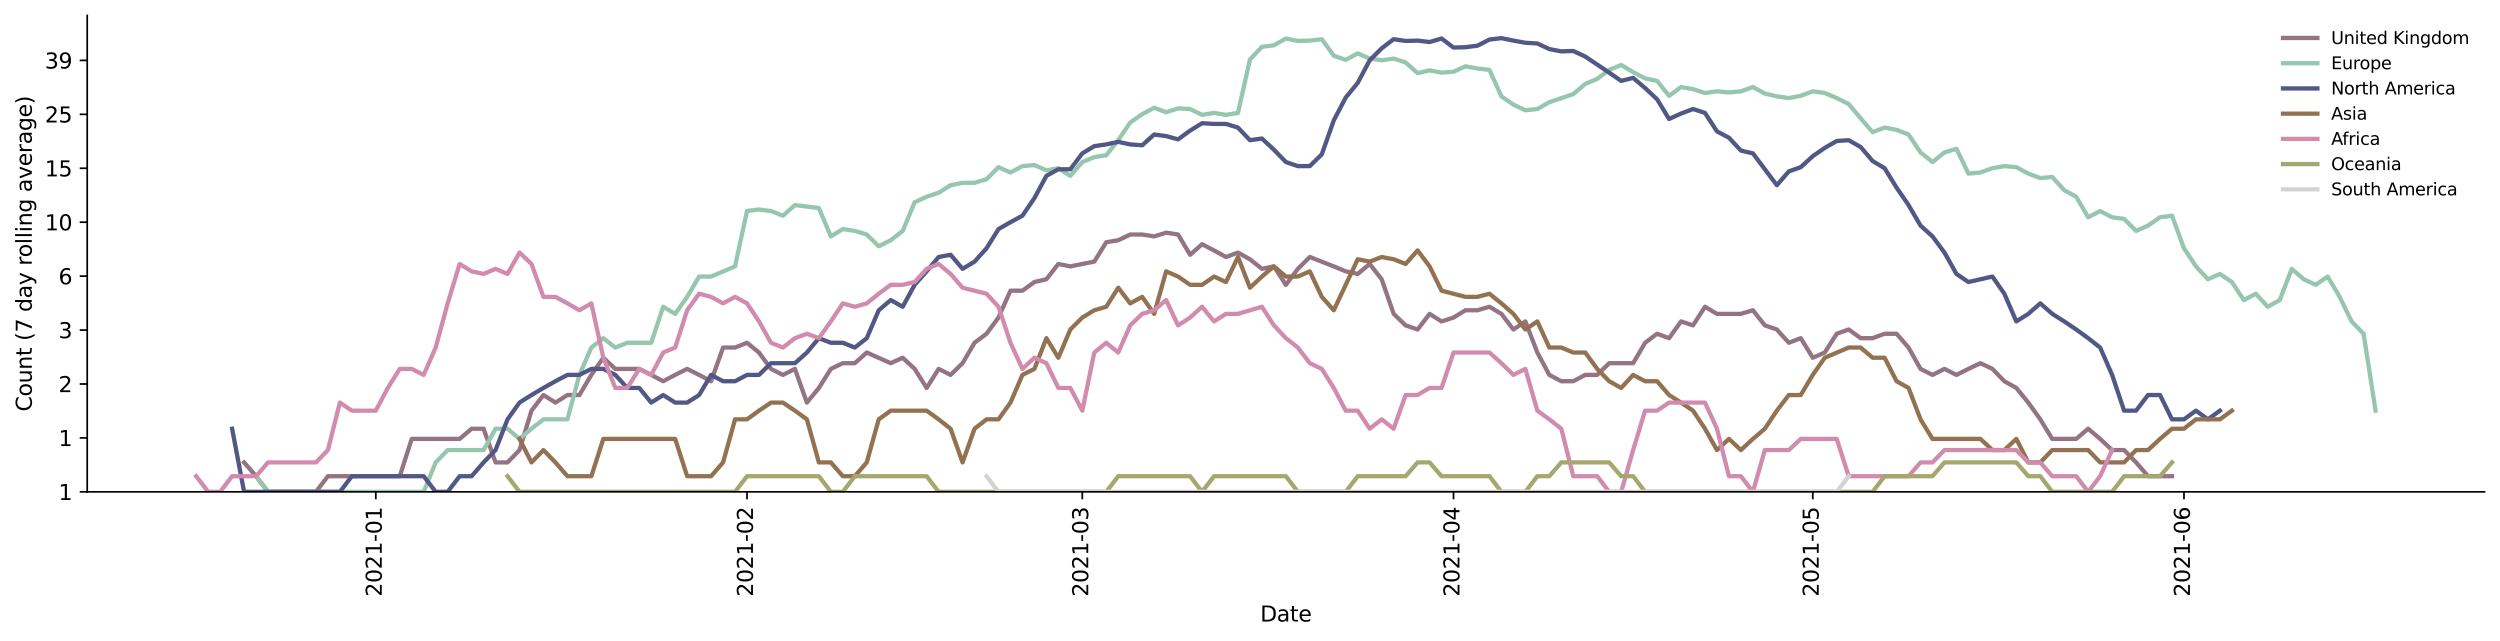 <?xml version="1.0" encoding="utf-8" standalone="no"?>
<!DOCTYPE svg PUBLIC "-//W3C//DTD SVG 1.1//EN"
  "http://www.w3.org/Graphics/SVG/1.1/DTD/svg11.dtd">
<svg height="298.621pt" version="1.1" viewBox="0 0 1163.803 298.621" width="1163.803pt" xmlns="http://www.w3.org/2000/svg" xmlns:xlink="http://www.w3.org/1999/xlink">
 <defs>
  <style type="text/css">*{stroke-linecap:butt;stroke-linejoin:round;}</style>
 </defs>
 <g id="figure_1">
  <g id="patch_1">
   <path d="M 0 298.621 
L 1163.803 298.621 
L 1163.803 0 
L 0 0 
z
" style="fill:#ffffff;"/>
  </g>
  <g id="axes_1">
   <g id="patch_2">
    <path d="M 40.603 228.96 
L 1156.603 228.96 
L 1156.603 7.2 
L 40.603 7.2 
z
" style="fill:#ffffff;"/>
   </g>
   <g id="matplotlib.axis_1">
    <g id="xtick_1">
     <g id="line2d_1">
      <defs>
       <path d="M 0 0 
L 0 3.5 
" id="m42176af429" style="stroke:#000000;stroke-width:0.8;"/>
      </defs>
      <g>
       <use style="stroke:#000000;stroke-width:0.8;" x="174.947" xlink:href="#m42176af429" y="228.96"/>
      </g>
     </g>
     <g id="text_1">
      <!-- 2021-01 -->
      <g transform="translate(177.706 277.743)rotate(-90)scale(0.1 -0.1)">
       <defs>
        <path d="M 1228 531 
L 3431 531 
L 3431 0 
L 469 0 
L 469 531 
Q 828 903 1448 1529 
Q 2069 2156 2228 2338 
Q 2531 2678 2651 2914 
Q 2772 3150 2772 3378 
Q 2772 3750 2511 3984 
Q 2250 4219 1831 4219 
Q 1534 4219 1204 4116 
Q 875 4013 500 3803 
L 500 4441 
Q 881 4594 1212 4672 
Q 1544 4750 1819 4750 
Q 2544 4750 2975 4387 
Q 3406 4025 3406 3419 
Q 3406 3131 3298 2873 
Q 3191 2616 2906 2266 
Q 2828 2175 2409 1742 
Q 1991 1309 1228 531 
z
" id="DejaVuSans-32" transform="scale(0.016)"/>
        <path d="M 2034 4250 
Q 1547 4250 1301 3770 
Q 1056 3291 1056 2328 
Q 1056 1369 1301 889 
Q 1547 409 2034 409 
Q 2525 409 2770 889 
Q 3016 1369 3016 2328 
Q 3016 3291 2770 3770 
Q 2525 4250 2034 4250 
z
M 2034 4750 
Q 2819 4750 3233 4129 
Q 3647 3509 3647 2328 
Q 3647 1150 3233 529 
Q 2819 -91 2034 -91 
Q 1250 -91 836 529 
Q 422 1150 422 2328 
Q 422 3509 836 4129 
Q 1250 4750 2034 4750 
z
" id="DejaVuSans-30" transform="scale(0.016)"/>
        <path d="M 794 531 
L 1825 531 
L 1825 4091 
L 703 3866 
L 703 4441 
L 1819 4666 
L 2450 4666 
L 2450 531 
L 3481 531 
L 3481 0 
L 794 0 
L 794 531 
z
" id="DejaVuSans-31" transform="scale(0.016)"/>
        <path d="M 313 2009 
L 1997 2009 
L 1997 1497 
L 313 1497 
L 313 2009 
z
" id="DejaVuSans-2d" transform="scale(0.016)"/>
       </defs>
       <use xlink:href="#DejaVuSans-32"/>
       <use x="63.623" xlink:href="#DejaVuSans-30"/>
       <use x="127.246" xlink:href="#DejaVuSans-32"/>
       <use x="190.869" xlink:href="#DejaVuSans-31"/>
       <use x="254.492" xlink:href="#DejaVuSans-2d"/>
       <use x="290.576" xlink:href="#DejaVuSans-30"/>
       <use x="354.199" xlink:href="#DejaVuSans-31"/>
      </g>
     </g>
    </g>
    <g id="xtick_2">
     <g id="line2d_2">
      <g>
       <use style="stroke:#000000;stroke-width:0.8;" x="347.754" xlink:href="#m42176af429" y="228.96"/>
      </g>
     </g>
     <g id="text_2">
      <!-- 2021-02 -->
      <g transform="translate(350.513 277.743)rotate(-90)scale(0.1 -0.1)">
       <use xlink:href="#DejaVuSans-32"/>
       <use x="63.623" xlink:href="#DejaVuSans-30"/>
       <use x="127.246" xlink:href="#DejaVuSans-32"/>
       <use x="190.869" xlink:href="#DejaVuSans-31"/>
       <use x="254.492" xlink:href="#DejaVuSans-2d"/>
       <use x="290.576" xlink:href="#DejaVuSans-30"/>
       <use x="354.199" xlink:href="#DejaVuSans-32"/>
      </g>
     </g>
    </g>
    <g id="xtick_3">
     <g id="line2d_3">
      <g>
       <use style="stroke:#000000;stroke-width:0.8;" x="503.838" xlink:href="#m42176af429" y="228.96"/>
      </g>
     </g>
     <g id="text_3">
      <!-- 2021-03 -->
      <g transform="translate(506.597 277.743)rotate(-90)scale(0.1 -0.1)">
       <defs>
        <path d="M 2597 2516 
Q 3050 2419 3304 2112 
Q 3559 1806 3559 1356 
Q 3559 666 3084 287 
Q 2609 -91 1734 -91 
Q 1441 -91 1130 -33 
Q 819 25 488 141 
L 488 750 
Q 750 597 1062 519 
Q 1375 441 1716 441 
Q 2309 441 2620 675 
Q 2931 909 2931 1356 
Q 2931 1769 2642 2001 
Q 2353 2234 1838 2234 
L 1294 2234 
L 1294 2753 
L 1863 2753 
Q 2328 2753 2575 2939 
Q 2822 3125 2822 3475 
Q 2822 3834 2567 4026 
Q 2313 4219 1838 4219 
Q 1578 4219 1281 4162 
Q 984 4106 628 3988 
L 628 4550 
Q 988 4650 1302 4700 
Q 1616 4750 1894 4750 
Q 2613 4750 3031 4423 
Q 3450 4097 3450 3541 
Q 3450 3153 3228 2886 
Q 3006 2619 2597 2516 
z
" id="DejaVuSans-33" transform="scale(0.016)"/>
       </defs>
       <use xlink:href="#DejaVuSans-32"/>
       <use x="63.623" xlink:href="#DejaVuSans-30"/>
       <use x="127.246" xlink:href="#DejaVuSans-32"/>
       <use x="190.869" xlink:href="#DejaVuSans-31"/>
       <use x="254.492" xlink:href="#DejaVuSans-2d"/>
       <use x="290.576" xlink:href="#DejaVuSans-30"/>
       <use x="354.199" xlink:href="#DejaVuSans-33"/>
      </g>
     </g>
    </g>
    <g id="xtick_4">
     <g id="line2d_4">
      <g>
       <use style="stroke:#000000;stroke-width:0.8;" x="676.645" xlink:href="#m42176af429" y="228.96"/>
      </g>
     </g>
     <g id="text_4">
      <!-- 2021-04 -->
      <g transform="translate(679.404 277.743)rotate(-90)scale(0.1 -0.1)">
       <defs>
        <path d="M 2419 4116 
L 825 1625 
L 2419 1625 
L 2419 4116 
z
M 2253 4666 
L 3047 4666 
L 3047 1625 
L 3713 1625 
L 3713 1100 
L 3047 1100 
L 3047 0 
L 2419 0 
L 2419 1100 
L 313 1100 
L 313 1709 
L 2253 4666 
z
" id="DejaVuSans-34" transform="scale(0.016)"/>
       </defs>
       <use xlink:href="#DejaVuSans-32"/>
       <use x="63.623" xlink:href="#DejaVuSans-30"/>
       <use x="127.246" xlink:href="#DejaVuSans-32"/>
       <use x="190.869" xlink:href="#DejaVuSans-31"/>
       <use x="254.492" xlink:href="#DejaVuSans-2d"/>
       <use x="290.576" xlink:href="#DejaVuSans-30"/>
       <use x="354.199" xlink:href="#DejaVuSans-34"/>
      </g>
     </g>
    </g>
    <g id="xtick_5">
     <g id="line2d_5">
      <g>
       <use style="stroke:#000000;stroke-width:0.8;" x="843.878" xlink:href="#m42176af429" y="228.96"/>
      </g>
     </g>
     <g id="text_5">
      <!-- 2021-05 -->
      <g transform="translate(846.637 277.743)rotate(-90)scale(0.1 -0.1)">
       <defs>
        <path d="M 691 4666 
L 3169 4666 
L 3169 4134 
L 1269 4134 
L 1269 2991 
Q 1406 3038 1543 3061 
Q 1681 3084 1819 3084 
Q 2600 3084 3056 2656 
Q 3513 2228 3513 1497 
Q 3513 744 3044 326 
Q 2575 -91 1722 -91 
Q 1428 -91 1123 -41 
Q 819 9 494 109 
L 494 744 
Q 775 591 1075 516 
Q 1375 441 1709 441 
Q 2250 441 2565 725 
Q 2881 1009 2881 1497 
Q 2881 1984 2565 2268 
Q 2250 2553 1709 2553 
Q 1456 2553 1204 2497 
Q 953 2441 691 2322 
L 691 4666 
z
" id="DejaVuSans-35" transform="scale(0.016)"/>
       </defs>
       <use xlink:href="#DejaVuSans-32"/>
       <use x="63.623" xlink:href="#DejaVuSans-30"/>
       <use x="127.246" xlink:href="#DejaVuSans-32"/>
       <use x="190.869" xlink:href="#DejaVuSans-31"/>
       <use x="254.492" xlink:href="#DejaVuSans-2d"/>
       <use x="290.576" xlink:href="#DejaVuSans-30"/>
       <use x="354.199" xlink:href="#DejaVuSans-35"/>
      </g>
     </g>
    </g>
    <g id="xtick_6">
     <g id="line2d_6">
      <g>
       <use style="stroke:#000000;stroke-width:0.8;" x="1016.685" xlink:href="#m42176af429" y="228.96"/>
      </g>
     </g>
     <g id="text_6">
      <!-- 2021-06 -->
      <g transform="translate(1019.444 277.743)rotate(-90)scale(0.1 -0.1)">
       <defs>
        <path d="M 2113 2584 
Q 1688 2584 1439 2293 
Q 1191 2003 1191 1497 
Q 1191 994 1439 701 
Q 1688 409 2113 409 
Q 2538 409 2786 701 
Q 3034 994 3034 1497 
Q 3034 2003 2786 2293 
Q 2538 2584 2113 2584 
z
M 3366 4563 
L 3366 3988 
Q 3128 4100 2886 4159 
Q 2644 4219 2406 4219 
Q 1781 4219 1451 3797 
Q 1122 3375 1075 2522 
Q 1259 2794 1537 2939 
Q 1816 3084 2150 3084 
Q 2853 3084 3261 2657 
Q 3669 2231 3669 1497 
Q 3669 778 3244 343 
Q 2819 -91 2113 -91 
Q 1303 -91 875 529 
Q 447 1150 447 2328 
Q 447 3434 972 4092 
Q 1497 4750 2381 4750 
Q 2619 4750 2861 4703 
Q 3103 4656 3366 4563 
z
" id="DejaVuSans-36" transform="scale(0.016)"/>
       </defs>
       <use xlink:href="#DejaVuSans-32"/>
       <use x="63.623" xlink:href="#DejaVuSans-30"/>
       <use x="127.246" xlink:href="#DejaVuSans-32"/>
       <use x="190.869" xlink:href="#DejaVuSans-31"/>
       <use x="254.492" xlink:href="#DejaVuSans-2d"/>
       <use x="290.576" xlink:href="#DejaVuSans-30"/>
       <use x="354.199" xlink:href="#DejaVuSans-36"/>
      </g>
     </g>
    </g>
    <g id="text_7">
     <!-- Date -->
     <g transform="translate(586.652 289.341)scale(0.1 -0.1)">
      <defs>
       <path d="M 1259 4147 
L 1259 519 
L 2022 519 
Q 2988 519 3436 956 
Q 3884 1394 3884 2338 
Q 3884 3275 3436 3711 
Q 2988 4147 2022 4147 
L 1259 4147 
z
M 628 4666 
L 1925 4666 
Q 3281 4666 3915 4102 
Q 4550 3538 4550 2338 
Q 4550 1131 3912 565 
Q 3275 0 1925 0 
L 628 0 
L 628 4666 
z
" id="DejaVuSans-44" transform="scale(0.016)"/>
       <path d="M 2194 1759 
Q 1497 1759 1228 1600 
Q 959 1441 959 1056 
Q 959 750 1161 570 
Q 1363 391 1709 391 
Q 2188 391 2477 730 
Q 2766 1069 2766 1631 
L 2766 1759 
L 2194 1759 
z
M 3341 1997 
L 3341 0 
L 2766 0 
L 2766 531 
Q 2569 213 2275 61 
Q 1981 -91 1556 -91 
Q 1019 -91 701 211 
Q 384 513 384 1019 
Q 384 1609 779 1909 
Q 1175 2209 1959 2209 
L 2766 2209 
L 2766 2266 
Q 2766 2663 2505 2880 
Q 2244 3097 1772 3097 
Q 1472 3097 1187 3025 
Q 903 2953 641 2809 
L 641 3341 
Q 956 3463 1253 3523 
Q 1550 3584 1831 3584 
Q 2591 3584 2966 3190 
Q 3341 2797 3341 1997 
z
" id="DejaVuSans-61" transform="scale(0.016)"/>
       <path d="M 1172 4494 
L 1172 3500 
L 2356 3500 
L 2356 3053 
L 1172 3053 
L 1172 1153 
Q 1172 725 1289 603 
Q 1406 481 1766 481 
L 2356 481 
L 2356 0 
L 1766 0 
Q 1100 0 847 248 
Q 594 497 594 1153 
L 594 3053 
L 172 3053 
L 172 3500 
L 594 3500 
L 594 4494 
L 1172 4494 
z
" id="DejaVuSans-74" transform="scale(0.016)"/>
       <path d="M 3597 1894 
L 3597 1613 
L 953 1613 
Q 991 1019 1311 708 
Q 1631 397 2203 397 
Q 2534 397 2845 478 
Q 3156 559 3463 722 
L 3463 178 
Q 3153 47 2828 -22 
Q 2503 -91 2169 -91 
Q 1331 -91 842 396 
Q 353 884 353 1716 
Q 353 2575 817 3079 
Q 1281 3584 2069 3584 
Q 2775 3584 3186 3129 
Q 3597 2675 3597 1894 
z
M 3022 2063 
Q 3016 2534 2758 2815 
Q 2500 3097 2075 3097 
Q 1594 3097 1305 2825 
Q 1016 2553 972 2059 
L 3022 2063 
z
" id="DejaVuSans-65" transform="scale(0.016)"/>
      </defs>
      <use xlink:href="#DejaVuSans-44"/>
      <use x="77.002" xlink:href="#DejaVuSans-61"/>
      <use x="138.281" xlink:href="#DejaVuSans-74"/>
      <use x="177.49" xlink:href="#DejaVuSans-65"/>
     </g>
    </g>
   </g>
   <g id="matplotlib.axis_2">
    <g id="ytick_1">
     <g id="line2d_7">
      <defs>
       <path d="M 0 0 
L -3.5 0 
" id="m405c392905" style="stroke:#000000;stroke-width:0.8;"/>
      </defs>
      <g>
       <use style="stroke:#000000;stroke-width:0.8;" x="40.603" xlink:href="#m405c392905" y="228.96"/>
      </g>
     </g>
     <g id="text_8">
      <!-- 1 -->
      <g transform="translate(27.241 232.759)scale(0.1 -0.1)">
       <use xlink:href="#DejaVuSans-31"/>
      </g>
     </g>
    </g>
    <g id="ytick_2">
     <g id="line2d_8">
      <g>
       <use style="stroke:#000000;stroke-width:0.8;" x="40.603" xlink:href="#m405c392905" y="203.855"/>
      </g>
     </g>
     <g id="text_9">
      <!-- 1 -->
      <g transform="translate(27.241 207.654)scale(0.1 -0.1)">
       <use xlink:href="#DejaVuSans-31"/>
      </g>
     </g>
    </g>
    <g id="ytick_3">
     <g id="line2d_9">
      <g>
       <use style="stroke:#000000;stroke-width:0.8;" x="40.603" xlink:href="#m405c392905" y="178.75"/>
      </g>
     </g>
     <g id="text_10">
      <!-- 2 -->
      <g transform="translate(27.241 182.549)scale(0.1 -0.1)">
       <use xlink:href="#DejaVuSans-32"/>
      </g>
     </g>
    </g>
    <g id="ytick_4">
     <g id="line2d_10">
      <g>
       <use style="stroke:#000000;stroke-width:0.8;" x="40.603" xlink:href="#m405c392905" y="153.645"/>
      </g>
     </g>
     <g id="text_11">
      <!-- 3 -->
      <g transform="translate(27.241 157.444)scale(0.1 -0.1)">
       <use xlink:href="#DejaVuSans-33"/>
      </g>
     </g>
    </g>
    <g id="ytick_5">
     <g id="line2d_11">
      <g>
       <use style="stroke:#000000;stroke-width:0.8;" x="40.603" xlink:href="#m405c392905" y="128.54"/>
      </g>
     </g>
     <g id="text_12">
      <!-- 6 -->
      <g transform="translate(27.241 132.339)scale(0.1 -0.1)">
       <use xlink:href="#DejaVuSans-36"/>
      </g>
     </g>
    </g>
    <g id="ytick_6">
     <g id="line2d_12">
      <g>
       <use style="stroke:#000000;stroke-width:0.8;" x="40.603" xlink:href="#m405c392905" y="103.435"/>
      </g>
     </g>
     <g id="text_13">
      <!-- 10 -->
      <g transform="translate(20.878 107.234)scale(0.1 -0.1)">
       <use xlink:href="#DejaVuSans-31"/>
       <use x="63.623" xlink:href="#DejaVuSans-30"/>
      </g>
     </g>
    </g>
    <g id="ytick_7">
     <g id="line2d_13">
      <g>
       <use style="stroke:#000000;stroke-width:0.8;" x="40.603" xlink:href="#m405c392905" y="78.33"/>
      </g>
     </g>
     <g id="text_14">
      <!-- 15 -->
      <g transform="translate(20.878 82.129)scale(0.1 -0.1)">
       <use xlink:href="#DejaVuSans-31"/>
       <use x="63.623" xlink:href="#DejaVuSans-35"/>
      </g>
     </g>
    </g>
    <g id="ytick_8">
     <g id="line2d_14">
      <g>
       <use style="stroke:#000000;stroke-width:0.8;" x="40.603" xlink:href="#m405c392905" y="53.225"/>
      </g>
     </g>
     <g id="text_15">
      <!-- 25 -->
      <g transform="translate(20.878 57.024)scale(0.1 -0.1)">
       <use xlink:href="#DejaVuSans-32"/>
       <use x="63.623" xlink:href="#DejaVuSans-35"/>
      </g>
     </g>
    </g>
    <g id="ytick_9">
     <g id="line2d_15">
      <g>
       <use style="stroke:#000000;stroke-width:0.8;" x="40.603" xlink:href="#m405c392905" y="28.12"/>
      </g>
     </g>
     <g id="text_16">
      <!-- 39 -->
      <g transform="translate(20.878 31.919)scale(0.1 -0.1)">
       <defs>
        <path d="M 703 97 
L 703 672 
Q 941 559 1184 500 
Q 1428 441 1663 441 
Q 2288 441 2617 861 
Q 2947 1281 2994 2138 
Q 2813 1869 2534 1725 
Q 2256 1581 1919 1581 
Q 1219 1581 811 2004 
Q 403 2428 403 3163 
Q 403 3881 828 4315 
Q 1253 4750 1959 4750 
Q 2769 4750 3195 4129 
Q 3622 3509 3622 2328 
Q 3622 1225 3098 567 
Q 2575 -91 1691 -91 
Q 1453 -91 1209 -44 
Q 966 3 703 97 
z
M 1959 2075 
Q 2384 2075 2632 2365 
Q 2881 2656 2881 3163 
Q 2881 3666 2632 3958 
Q 2384 4250 1959 4250 
Q 1534 4250 1286 3958 
Q 1038 3666 1038 3163 
Q 1038 2656 1286 2365 
Q 1534 2075 1959 2075 
z
" id="DejaVuSans-39" transform="scale(0.016)"/>
       </defs>
       <use xlink:href="#DejaVuSans-33"/>
       <use x="63.623" xlink:href="#DejaVuSans-39"/>
      </g>
     </g>
    </g>
    <g id="text_17">
     <!-- Count (7 day rolling average) -->
     <g transform="translate(14.798 191.548)rotate(-90)scale(0.1 -0.1)">
      <defs>
       <path d="M 4122 4306 
L 4122 3641 
Q 3803 3938 3442 4084 
Q 3081 4231 2675 4231 
Q 1875 4231 1450 3742 
Q 1025 3253 1025 2328 
Q 1025 1406 1450 917 
Q 1875 428 2675 428 
Q 3081 428 3442 575 
Q 3803 722 4122 1019 
L 4122 359 
Q 3791 134 3420 21 
Q 3050 -91 2638 -91 
Q 1578 -91 968 557 
Q 359 1206 359 2328 
Q 359 3453 968 4101 
Q 1578 4750 2638 4750 
Q 3056 4750 3426 4639 
Q 3797 4528 4122 4306 
z
" id="DejaVuSans-43" transform="scale(0.016)"/>
       <path d="M 1959 3097 
Q 1497 3097 1228 2736 
Q 959 2375 959 1747 
Q 959 1119 1226 758 
Q 1494 397 1959 397 
Q 2419 397 2687 759 
Q 2956 1122 2956 1747 
Q 2956 2369 2687 2733 
Q 2419 3097 1959 3097 
z
M 1959 3584 
Q 2709 3584 3137 3096 
Q 3566 2609 3566 1747 
Q 3566 888 3137 398 
Q 2709 -91 1959 -91 
Q 1206 -91 779 398 
Q 353 888 353 1747 
Q 353 2609 779 3096 
Q 1206 3584 1959 3584 
z
" id="DejaVuSans-6f" transform="scale(0.016)"/>
       <path d="M 544 1381 
L 544 3500 
L 1119 3500 
L 1119 1403 
Q 1119 906 1312 657 
Q 1506 409 1894 409 
Q 2359 409 2629 706 
Q 2900 1003 2900 1516 
L 2900 3500 
L 3475 3500 
L 3475 0 
L 2900 0 
L 2900 538 
Q 2691 219 2414 64 
Q 2138 -91 1772 -91 
Q 1169 -91 856 284 
Q 544 659 544 1381 
z
M 1991 3584 
L 1991 3584 
z
" id="DejaVuSans-75" transform="scale(0.016)"/>
       <path d="M 3513 2113 
L 3513 0 
L 2938 0 
L 2938 2094 
Q 2938 2591 2744 2837 
Q 2550 3084 2163 3084 
Q 1697 3084 1428 2787 
Q 1159 2491 1159 1978 
L 1159 0 
L 581 0 
L 581 3500 
L 1159 3500 
L 1159 2956 
Q 1366 3272 1645 3428 
Q 1925 3584 2291 3584 
Q 2894 3584 3203 3211 
Q 3513 2838 3513 2113 
z
" id="DejaVuSans-6e" transform="scale(0.016)"/>
       <path id="DejaVuSans-20" transform="scale(0.016)"/>
       <path d="M 1984 4856 
Q 1566 4138 1362 3434 
Q 1159 2731 1159 2009 
Q 1159 1288 1364 580 
Q 1569 -128 1984 -844 
L 1484 -844 
Q 1016 -109 783 600 
Q 550 1309 550 2009 
Q 550 2706 781 3412 
Q 1013 4119 1484 4856 
L 1984 4856 
z
" id="DejaVuSans-28" transform="scale(0.016)"/>
       <path d="M 525 4666 
L 3525 4666 
L 3525 4397 
L 1831 0 
L 1172 0 
L 2766 4134 
L 525 4134 
L 525 4666 
z
" id="DejaVuSans-37" transform="scale(0.016)"/>
       <path d="M 2906 2969 
L 2906 4863 
L 3481 4863 
L 3481 0 
L 2906 0 
L 2906 525 
Q 2725 213 2448 61 
Q 2172 -91 1784 -91 
Q 1150 -91 751 415 
Q 353 922 353 1747 
Q 353 2572 751 3078 
Q 1150 3584 1784 3584 
Q 2172 3584 2448 3432 
Q 2725 3281 2906 2969 
z
M 947 1747 
Q 947 1113 1208 752 
Q 1469 391 1925 391 
Q 2381 391 2643 752 
Q 2906 1113 2906 1747 
Q 2906 2381 2643 2742 
Q 2381 3103 1925 3103 
Q 1469 3103 1208 2742 
Q 947 2381 947 1747 
z
" id="DejaVuSans-64" transform="scale(0.016)"/>
       <path d="M 2059 -325 
Q 1816 -950 1584 -1140 
Q 1353 -1331 966 -1331 
L 506 -1331 
L 506 -850 
L 844 -850 
Q 1081 -850 1212 -737 
Q 1344 -625 1503 -206 
L 1606 56 
L 191 3500 
L 800 3500 
L 1894 763 
L 2988 3500 
L 3597 3500 
L 2059 -325 
z
" id="DejaVuSans-79" transform="scale(0.016)"/>
       <path d="M 2631 2963 
Q 2534 3019 2420 3045 
Q 2306 3072 2169 3072 
Q 1681 3072 1420 2755 
Q 1159 2438 1159 1844 
L 1159 0 
L 581 0 
L 581 3500 
L 1159 3500 
L 1159 2956 
Q 1341 3275 1631 3429 
Q 1922 3584 2338 3584 
Q 2397 3584 2469 3576 
Q 2541 3569 2628 3553 
L 2631 2963 
z
" id="DejaVuSans-72" transform="scale(0.016)"/>
       <path d="M 603 4863 
L 1178 4863 
L 1178 0 
L 603 0 
L 603 4863 
z
" id="DejaVuSans-6c" transform="scale(0.016)"/>
       <path d="M 603 3500 
L 1178 3500 
L 1178 0 
L 603 0 
L 603 3500 
z
M 603 4863 
L 1178 4863 
L 1178 4134 
L 603 4134 
L 603 4863 
z
" id="DejaVuSans-69" transform="scale(0.016)"/>
       <path d="M 2906 1791 
Q 2906 2416 2648 2759 
Q 2391 3103 1925 3103 
Q 1463 3103 1205 2759 
Q 947 2416 947 1791 
Q 947 1169 1205 825 
Q 1463 481 1925 481 
Q 2391 481 2648 825 
Q 2906 1169 2906 1791 
z
M 3481 434 
Q 3481 -459 3084 -895 
Q 2688 -1331 1869 -1331 
Q 1566 -1331 1297 -1286 
Q 1028 -1241 775 -1147 
L 775 -588 
Q 1028 -725 1275 -790 
Q 1522 -856 1778 -856 
Q 2344 -856 2625 -561 
Q 2906 -266 2906 331 
L 2906 616 
Q 2728 306 2450 153 
Q 2172 0 1784 0 
Q 1141 0 747 490 
Q 353 981 353 1791 
Q 353 2603 747 3093 
Q 1141 3584 1784 3584 
Q 2172 3584 2450 3431 
Q 2728 3278 2906 2969 
L 2906 3500 
L 3481 3500 
L 3481 434 
z
" id="DejaVuSans-67" transform="scale(0.016)"/>
       <path d="M 191 3500 
L 800 3500 
L 1894 563 
L 2988 3500 
L 3597 3500 
L 2284 0 
L 1503 0 
L 191 3500 
z
" id="DejaVuSans-76" transform="scale(0.016)"/>
       <path d="M 513 4856 
L 1013 4856 
Q 1481 4119 1714 3412 
Q 1947 2706 1947 2009 
Q 1947 1309 1714 600 
Q 1481 -109 1013 -844 
L 513 -844 
Q 928 -128 1133 580 
Q 1338 1288 1338 2009 
Q 1338 2731 1133 3434 
Q 928 4138 513 4856 
z
" id="DejaVuSans-29" transform="scale(0.016)"/>
      </defs>
      <use xlink:href="#DejaVuSans-43"/>
      <use x="69.824" xlink:href="#DejaVuSans-6f"/>
      <use x="131.006" xlink:href="#DejaVuSans-75"/>
      <use x="194.385" xlink:href="#DejaVuSans-6e"/>
      <use x="257.764" xlink:href="#DejaVuSans-74"/>
      <use x="296.973" xlink:href="#DejaVuSans-20"/>
      <use x="328.76" xlink:href="#DejaVuSans-28"/>
      <use x="367.773" xlink:href="#DejaVuSans-37"/>
      <use x="431.396" xlink:href="#DejaVuSans-20"/>
      <use x="463.184" xlink:href="#DejaVuSans-64"/>
      <use x="526.66" xlink:href="#DejaVuSans-61"/>
      <use x="587.939" xlink:href="#DejaVuSans-79"/>
      <use x="647.119" xlink:href="#DejaVuSans-20"/>
      <use x="678.906" xlink:href="#DejaVuSans-72"/>
      <use x="717.77" xlink:href="#DejaVuSans-6f"/>
      <use x="778.951" xlink:href="#DejaVuSans-6c"/>
      <use x="806.734" xlink:href="#DejaVuSans-6c"/>
      <use x="834.518" xlink:href="#DejaVuSans-69"/>
      <use x="862.301" xlink:href="#DejaVuSans-6e"/>
      <use x="925.68" xlink:href="#DejaVuSans-67"/>
      <use x="989.156" xlink:href="#DejaVuSans-20"/>
      <use x="1020.943" xlink:href="#DejaVuSans-61"/>
      <use x="1082.223" xlink:href="#DejaVuSans-76"/>
      <use x="1141.402" xlink:href="#DejaVuSans-65"/>
      <use x="1202.926" xlink:href="#DejaVuSans-72"/>
      <use x="1244.039" xlink:href="#DejaVuSans-61"/>
      <use x="1305.318" xlink:href="#DejaVuSans-67"/>
      <use x="1368.795" xlink:href="#DejaVuSans-65"/>
      <use x="1430.318" xlink:href="#DejaVuSans-29"/>
     </g>
    </g>
   </g>
   <g id="line2d_16">
    <path clip-path="url(#p10c3c47761)" d="M 113.628 215.26 
L 119.203 221.681 
L 124.777 228.96 
L 147.075 228.96 
L 152.649 221.681 
L 186.096 221.681 
L 191.67 204.32 
L 213.968 204.32 
L 219.542 199.577 
L 225.117 199.577 
L 230.691 215.26 
L 236.265 215.26 
L 241.84 209.516 
L 247.414 191.173 
L 252.989 183.894 
L 258.563 187.412 
L 264.138 183.894 
L 269.712 183.894 
L 275.286 174.525 
L 280.861 166.533 
L 286.435 171.729 
L 297.584 171.729 
L 303.159 174.525 
L 308.733 177.473 
L 314.307 174.525 
L 319.882 171.729 
L 325.456 174.525 
L 331.031 177.473 
L 336.605 161.79 
L 342.18 161.79 
L 347.754 159.564 
L 353.328 164.11 
L 358.903 171.729 
L 364.477 174.525 
L 370.052 171.729 
L 375.626 187.412 
L 381.201 180.589 
L 386.775 171.729 
L 392.349 169.069 
L 397.924 169.069 
L 403.498 164.11 
L 414.647 169.069 
L 420.222 166.533 
L 425.796 171.729 
L 431.37 180.589 
L 436.945 171.729 
L 442.519 174.525 
L 448.094 169.069 
L 453.668 159.564 
L 459.242 155.369 
L 464.817 147.838 
L 470.391 135.322 
L 475.966 135.322 
L 481.54 131.282 
L 487.115 130 
L 492.689 122.879 
L 498.263 124.003 
L 509.412 121.778 
L 514.987 112.755 
L 520.561 111.838 
L 526.136 109.179 
L 531.71 109.179 
L 537.284 110.051 
L 542.859 108.32 
L 548.433 109.179 
L 554.008 118.601 
L 559.582 113.687 
L 565.157 116.582 
L 570.731 119.64 
L 576.305 117.582 
L 581.88 120.698 
L 587.454 125.151 
L 593.029 124.003 
L 598.603 132.596 
L 604.178 125.151 
L 609.752 119.64 
L 620.901 124.003 
L 626.475 126.323 
L 632.05 127.521 
L 637.624 122.879 
L 643.199 130 
L 648.773 146.107 
L 654.347 151.473 
L 659.922 153.386 
L 665.496 146.107 
L 671.071 149.625 
L 676.645 147.838 
L 682.22 144.429 
L 687.794 144.429 
L 693.368 142.802 
L 698.943 146.107 
L 704.517 153.386 
L 710.092 149.625 
L 715.666 164.11 
L 721.24 174.525 
L 726.815 177.473 
L 732.389 177.473 
L 737.964 174.525 
L 743.538 174.525 
L 749.113 169.069 
L 760.261 169.069 
L 765.836 159.564 
L 771.41 155.369 
L 776.985 157.426 
L 782.559 149.625 
L 788.134 151.473 
L 793.708 142.802 
L 799.282 146.107 
L 810.431 146.107 
L 816.006 144.429 
L 821.58 151.473 
L 827.155 153.386 
L 832.729 159.564 
L 838.303 157.426 
L 843.878 166.533 
L 849.452 164.11 
L 855.027 155.369 
L 860.601 153.386 
L 866.176 157.426 
L 871.75 157.426 
L 877.324 155.369 
L 882.899 155.369 
L 888.473 161.79 
L 894.048 171.729 
L 899.622 174.525 
L 905.197 171.729 
L 910.771 174.525 
L 916.345 171.729 
L 921.92 169.069 
L 927.494 171.729 
L 933.069 177.473 
L 938.643 180.589 
L 944.218 187.412 
L 949.792 195.213 
L 955.366 204.32 
L 966.515 204.32 
L 972.09 199.577 
L 977.664 204.32 
L 983.238 209.516 
L 988.813 209.516 
L 994.387 215.26 
L 999.962 221.681 
L 1011.111 221.681 
L 1011.111 221.681 
" style="fill:none;stroke:#947383;stroke-linecap:square;stroke-width:2;"/>
   </g>
   <g id="line2d_17">
    <path clip-path="url(#p10c3c47761)" d="M 119.203 221.681 
L 124.777 228.96 
L 197.244 228.96 
L 202.819 215.26 
L 208.393 209.516 
L 225.117 209.516 
L 230.691 199.577 
L 236.265 199.577 
L 241.84 204.32 
L 247.414 199.577 
L 252.989 195.213 
L 264.138 195.213 
L 269.712 174.525 
L 275.286 161.79 
L 280.861 157.426 
L 286.435 161.79 
L 292.01 159.564 
L 303.159 159.564 
L 308.733 142.802 
L 314.307 146.107 
L 319.882 138.192 
L 325.456 128.746 
L 331.031 128.746 
L 342.18 124.003 
L 347.754 98.239 
L 353.328 97.536 
L 358.903 98.239 
L 364.477 100.406 
L 370.052 95.478 
L 381.201 96.841 
L 386.775 110.051 
L 392.349 106.643 
L 397.924 107.475 
L 403.498 109.179 
L 409.073 114.635 
L 414.647 111.838 
L 420.222 107.475 
L 425.796 94.149 
L 431.37 91.583 
L 436.945 89.735 
L 442.519 86.216 
L 448.094 85.092 
L 453.668 85.092 
L 459.242 83.448 
L 464.817 77.813 
L 470.391 80.302 
L 475.966 77.328 
L 481.54 76.848 
L 487.115 79.293 
L 492.689 78.302 
L 498.263 81.853 
L 503.838 75.432 
L 509.412 73.15 
L 514.987 72.264 
L 520.561 65.26 
L 526.136 57.023 
L 531.71 53.173 
L 537.284 50.16 
L 542.859 52.251 
L 548.433 50.454 
L 554.008 50.75 
L 559.582 53.483 
L 565.157 52.557 
L 570.731 53.483 
L 576.305 52.557 
L 581.88 27.667 
L 587.454 21.788 
L 593.029 21.095 
L 598.603 17.922 
L 604.178 19.07 
L 609.752 18.904 
L 615.326 18.247 
L 620.901 25.948 
L 626.475 27.861 
L 632.05 24.832 
L 637.624 27.28 
L 643.199 28.056 
L 648.773 27.28 
L 654.347 29.042 
L 659.922 34.039 
L 665.496 32.746 
L 671.071 33.822 
L 676.645 33.389 
L 682.22 30.863 
L 687.794 31.901 
L 693.368 32.534 
L 698.943 44.858 
L 704.517 48.714 
L 710.092 51.345 
L 715.666 50.75 
L 721.24 47.584 
L 732.389 43.804 
L 737.964 39.061 
L 743.538 36.721 
L 749.113 32.534 
L 754.687 30.249 
L 760.261 33.605 
L 765.836 36.492 
L 771.41 37.645 
L 776.985 44.593 
L 782.559 40.515 
L 788.134 41.506 
L 793.708 43.285 
L 799.282 42.516 
L 804.857 43.027 
L 810.431 42.516 
L 816.006 40.515 
L 821.58 43.544 
L 827.155 44.858 
L 832.729 45.662 
L 838.303 44.593 
L 843.878 42.516 
L 849.452 43.285 
L 855.027 45.662 
L 860.601 48.429 
L 866.176 55.064 
L 871.75 61.525 
L 877.324 59.4 
L 882.899 60.452 
L 888.473 62.619 
L 894.048 70.961 
L 899.622 75.432 
L 905.197 70.961 
L 910.771 69.27 
L 916.345 80.814 
L 921.92 80.302 
L 927.494 78.302 
L 933.069 77.328 
L 938.643 77.813 
L 944.218 80.814 
L 949.792 82.911 
L 955.366 82.379 
L 960.941 88.536 
L 966.515 91.583 
L 972.09 101.147 
L 977.664 98.239 
L 983.238 101.147 
L 988.813 101.899 
L 994.387 107.475 
L 999.962 105.015 
L 1005.536 101.147 
L 1011.111 100.406 
L 1016.685 115.6 
L 1022.259 124.003 
L 1027.834 130 
L 1033.408 127.521 
L 1038.983 131.282 
L 1044.557 139.686 
L 1050.132 136.739 
L 1055.706 142.802 
L 1061.28 139.686 
L 1066.855 125.151 
L 1072.429 130 
L 1078.004 132.596 
L 1083.578 128.746 
L 1089.153 138.192 
L 1094.727 149.625 
L 1100.301 155.369 
L 1105.876 191.173 
L 1105.876 191.173 
" style="fill:none;stroke:#96c6ad;stroke-linecap:square;stroke-width:2;"/>
   </g>
   <g id="line2d_18">
    <path clip-path="url(#p10c3c47761)" d="M 108.054 199.577 
L 113.628 228.96 
L 158.224 228.96 
L 163.798 221.681 
L 197.244 221.681 
L 202.819 228.96 
L 208.393 228.96 
L 213.968 221.681 
L 219.542 221.681 
L 225.117 215.26 
L 230.691 209.516 
L 236.265 195.213 
L 241.84 187.412 
L 247.414 183.894 
L 252.989 180.589 
L 258.563 177.473 
L 264.138 174.525 
L 269.712 174.525 
L 275.286 171.729 
L 280.861 171.729 
L 286.435 174.525 
L 292.01 180.589 
L 297.584 180.589 
L 303.159 187.412 
L 308.733 183.894 
L 314.307 187.412 
L 319.882 187.412 
L 325.456 183.894 
L 331.031 174.525 
L 336.605 177.473 
L 342.18 177.473 
L 347.754 174.525 
L 353.328 174.525 
L 358.903 169.069 
L 370.052 169.069 
L 375.626 164.11 
L 381.201 157.426 
L 386.775 159.564 
L 392.349 159.564 
L 397.924 161.79 
L 403.498 157.426 
L 409.073 144.429 
L 414.647 139.686 
L 420.222 142.802 
L 425.796 132.596 
L 431.37 126.323 
L 436.945 119.64 
L 442.519 118.601 
L 448.094 125.151 
L 453.668 121.778 
L 459.242 115.6 
L 464.817 106.643 
L 470.391 103.435 
L 475.966 100.406 
L 481.54 92.213 
L 487.115 81.853 
L 492.689 78.795 
L 498.263 78.795 
L 503.838 71.392 
L 509.412 68.036 
L 514.987 67.228 
L 520.561 66.039 
L 526.136 67.228 
L 531.71 67.631 
L 537.284 62.619 
L 542.859 63.36 
L 548.433 64.875 
L 554.008 60.807 
L 559.582 57.356 
L 565.157 57.691 
L 570.731 57.691 
L 576.305 59.4 
L 581.88 65.26 
L 587.454 64.492 
L 593.029 69.688 
L 598.603 75.432 
L 604.178 77.328 
L 609.752 77.328 
L 615.326 71.826 
L 620.901 56.034 
L 626.475 45.392 
L 632.05 38.585 
L 637.624 28.056 
L 643.199 22.489 
L 648.773 18.247 
L 654.347 19.07 
L 659.922 18.904 
L 665.496 19.569 
L 671.071 17.922 
L 676.645 22.137 
L 682.22 21.962 
L 687.794 21.268 
L 693.368 18.411 
L 698.943 17.76 
L 704.517 18.904 
L 710.092 19.905 
L 715.666 20.242 
L 721.24 22.843 
L 726.815 23.919 
L 732.389 23.738 
L 737.964 26.326 
L 749.113 33.822 
L 754.687 37.645 
L 760.261 36.265 
L 765.836 41.008 
L 771.41 46.204 
L 776.985 55.385 
L 782.559 52.864 
L 788.134 50.75 
L 793.708 52.557 
L 799.282 61.165 
L 804.857 64.112 
L 810.431 70.109 
L 816.006 71.392 
L 827.155 86.216 
L 832.729 79.795 
L 838.303 77.813 
L 843.878 72.705 
L 849.452 68.856 
L 855.027 65.648 
L 860.601 65.26 
L 866.176 68.444 
L 871.75 74.968 
L 877.324 78.302 
L 882.899 87.364 
L 888.473 95.478 
L 894.048 105.015 
L 899.622 110.051 
L 905.197 117.582 
L 910.771 127.521 
L 916.345 131.282 
L 927.494 128.746 
L 933.069 136.739 
L 938.643 149.625 
L 944.218 146.107 
L 949.792 141.222 
L 955.366 146.107 
L 960.941 149.625 
L 966.515 153.386 
L 972.09 157.426 
L 977.664 161.79 
L 983.238 174.525 
L 988.813 191.173 
L 994.387 191.173 
L 999.962 183.894 
L 1005.536 183.894 
L 1011.111 195.213 
L 1016.685 195.213 
L 1022.259 191.173 
L 1027.834 195.213 
L 1033.408 191.173 
L 1033.408 191.173 
" style="fill:none;stroke:#525886;stroke-linecap:square;stroke-width:2;"/>
   </g>
   <g id="line2d_19">
    <path clip-path="url(#p10c3c47761)" d="M 241.84 204.32 
L 247.414 215.26 
L 252.989 209.516 
L 258.563 215.26 
L 264.138 221.681 
L 275.286 221.681 
L 280.861 204.32 
L 314.307 204.32 
L 319.882 221.681 
L 331.031 221.681 
L 336.605 215.26 
L 342.18 195.213 
L 347.754 195.213 
L 353.328 191.173 
L 358.903 187.412 
L 364.477 187.412 
L 370.052 191.173 
L 375.626 195.213 
L 381.201 215.26 
L 386.775 215.26 
L 392.349 221.681 
L 397.924 221.681 
L 403.498 215.26 
L 409.073 195.213 
L 414.647 191.173 
L 431.37 191.173 
L 436.945 195.213 
L 442.519 199.577 
L 448.094 215.26 
L 453.668 199.577 
L 459.242 195.213 
L 464.817 195.213 
L 470.391 187.412 
L 475.966 174.525 
L 481.54 171.729 
L 487.115 157.426 
L 492.689 166.533 
L 498.263 153.386 
L 503.838 147.838 
L 509.412 144.429 
L 514.987 142.802 
L 520.561 133.942 
L 526.136 141.222 
L 531.71 138.192 
L 537.284 146.107 
L 542.859 126.323 
L 548.433 128.746 
L 554.008 132.596 
L 559.582 132.596 
L 565.157 128.746 
L 570.731 131.282 
L 576.305 119.64 
L 581.88 133.942 
L 587.454 128.746 
L 593.029 124.003 
L 598.603 128.746 
L 604.178 128.746 
L 609.752 126.323 
L 615.326 138.192 
L 620.901 144.429 
L 632.05 120.698 
L 637.624 121.778 
L 643.199 119.64 
L 648.773 120.698 
L 654.347 122.879 
L 659.922 116.582 
L 665.496 124.003 
L 671.071 135.322 
L 682.22 138.192 
L 687.794 138.192 
L 693.368 136.739 
L 698.943 141.222 
L 704.517 146.107 
L 710.092 153.386 
L 715.666 149.625 
L 721.24 161.79 
L 726.815 161.79 
L 732.389 164.11 
L 737.964 164.11 
L 743.538 171.729 
L 749.113 177.473 
L 754.687 180.589 
L 760.261 174.525 
L 765.836 177.473 
L 771.41 177.473 
L 776.985 183.894 
L 782.559 187.412 
L 788.134 191.173 
L 793.708 199.577 
L 799.282 209.516 
L 804.857 204.32 
L 810.431 209.516 
L 816.006 204.32 
L 821.58 199.577 
L 827.155 191.173 
L 832.729 183.894 
L 838.303 183.894 
L 843.878 174.525 
L 849.452 166.533 
L 860.601 161.79 
L 866.176 161.79 
L 871.75 166.533 
L 877.324 166.533 
L 882.899 177.473 
L 888.473 180.589 
L 894.048 195.213 
L 899.622 204.32 
L 921.92 204.32 
L 927.494 209.516 
L 933.069 209.516 
L 938.643 204.32 
L 944.218 215.26 
L 949.792 215.26 
L 955.366 209.516 
L 972.09 209.516 
L 977.664 215.26 
L 988.813 215.26 
L 994.387 209.516 
L 999.962 209.516 
L 1005.536 204.32 
L 1011.111 199.577 
L 1016.685 199.577 
L 1022.259 195.213 
L 1033.408 195.213 
L 1038.983 191.173 
L 1038.983 191.173 
" style="fill:none;stroke:#937252;stroke-linecap:square;stroke-width:2;"/>
   </g>
   <g id="line2d_20">
    <path clip-path="url(#p10c3c47761)" d="M 91.33 221.681 
L 96.905 228.96 
L 102.479 228.96 
L 108.054 221.681 
L 119.203 221.681 
L 124.777 215.26 
L 147.075 215.26 
L 152.649 209.516 
L 158.224 187.412 
L 163.798 191.173 
L 174.947 191.173 
L 180.521 180.589 
L 186.096 171.729 
L 191.67 171.729 
L 197.244 174.525 
L 202.819 161.79 
L 208.393 141.222 
L 213.968 122.879 
L 219.542 126.323 
L 225.117 127.521 
L 230.691 125.151 
L 236.265 127.521 
L 241.84 117.582 
L 247.414 122.879 
L 252.989 138.192 
L 258.563 138.192 
L 264.138 141.222 
L 269.712 144.429 
L 275.286 141.222 
L 280.861 166.533 
L 286.435 180.589 
L 292.01 180.589 
L 297.584 171.729 
L 303.159 174.525 
L 308.733 164.11 
L 314.307 161.79 
L 319.882 144.429 
L 325.456 136.739 
L 331.031 138.192 
L 336.605 141.222 
L 342.18 138.192 
L 347.754 141.222 
L 353.328 149.625 
L 358.903 159.564 
L 364.477 161.79 
L 370.052 157.426 
L 375.626 155.369 
L 381.201 157.426 
L 386.775 149.625 
L 392.349 141.222 
L 397.924 142.802 
L 403.498 141.222 
L 409.073 136.739 
L 414.647 132.596 
L 420.222 132.596 
L 425.796 131.282 
L 431.37 125.151 
L 436.945 122.879 
L 442.519 127.521 
L 448.094 133.942 
L 459.242 136.739 
L 464.817 142.802 
L 470.391 159.564 
L 475.966 171.729 
L 481.54 166.533 
L 487.115 169.069 
L 492.689 180.589 
L 498.263 180.589 
L 503.838 191.173 
L 509.412 164.11 
L 514.987 159.564 
L 520.561 164.11 
L 526.136 151.473 
L 531.71 146.107 
L 537.284 144.429 
L 542.859 139.686 
L 548.433 151.473 
L 554.008 147.838 
L 559.582 142.802 
L 565.157 149.625 
L 570.731 146.107 
L 576.305 146.107 
L 587.454 142.802 
L 593.029 151.473 
L 598.603 157.426 
L 604.178 161.79 
L 609.752 169.069 
L 615.326 171.729 
L 620.901 180.589 
L 626.475 191.173 
L 632.05 191.173 
L 637.624 199.577 
L 643.199 195.213 
L 648.773 199.577 
L 654.347 183.894 
L 659.922 183.894 
L 665.496 180.589 
L 671.071 180.589 
L 676.645 164.11 
L 693.368 164.11 
L 698.943 169.069 
L 704.517 174.525 
L 710.092 171.729 
L 715.666 191.173 
L 721.24 195.213 
L 726.815 199.577 
L 732.389 221.681 
L 743.538 221.681 
L 749.113 228.96 
L 754.687 228.96 
L 760.261 209.516 
L 765.836 191.173 
L 771.41 191.173 
L 776.985 187.412 
L 793.708 187.412 
L 799.282 199.577 
L 804.857 221.681 
L 810.431 221.681 
L 816.006 228.96 
L 821.58 209.516 
L 832.729 209.516 
L 838.303 204.32 
L 855.027 204.32 
L 860.601 221.681 
L 888.473 221.681 
L 894.048 215.26 
L 899.622 215.26 
L 905.197 209.516 
L 938.643 209.516 
L 944.218 215.26 
L 949.792 215.26 
L 955.366 221.681 
L 966.515 221.681 
L 972.09 228.96 
L 977.664 221.681 
L 983.238 209.516 
L 983.238 209.516 
" style="fill:none;stroke:#d18cad;stroke-linecap:square;stroke-width:2;"/>
   </g>
   <g id="line2d_21">
    <path clip-path="url(#p10c3c47761)" d="M 236.265 221.681 
L 241.84 228.96 
L 342.18 228.96 
L 347.754 221.681 
L 381.201 221.681 
L 386.775 228.96 
L 392.349 228.96 
L 397.924 221.681 
L 431.37 221.681 
L 436.945 228.96 
L 514.987 228.96 
L 520.561 221.681 
L 554.008 221.681 
L 559.582 228.96 
L 565.157 221.681 
L 598.603 221.681 
L 604.178 228.96 
L 626.475 228.96 
L 632.05 221.681 
L 654.347 221.681 
L 659.922 215.26 
L 665.496 215.26 
L 671.071 221.681 
L 693.368 221.681 
L 698.943 228.96 
L 710.092 228.96 
L 715.666 221.681 
L 721.24 221.681 
L 726.815 215.26 
L 749.113 215.26 
L 754.687 221.681 
L 760.261 221.681 
L 765.836 228.96 
L 871.75 228.96 
L 877.324 221.681 
L 899.622 221.681 
L 905.197 215.26 
L 938.643 215.26 
L 944.218 221.681 
L 949.792 221.681 
L 955.366 228.96 
L 983.238 228.96 
L 988.813 221.681 
L 1005.536 221.681 
L 1011.111 215.26 
L 1011.111 215.26 
" style="fill:none;stroke:#a4a86f;stroke-linecap:square;stroke-width:2;"/>
   </g>
   <g id="line2d_22">
    <path clip-path="url(#p10c3c47761)" d="M 459.242 221.681 
L 464.817 228.96 
L 470.391 228.96 
L 475.966 228.96 
L 481.54 228.96 
L 487.115 228.96 
L 492.689 228.96 
L 498.263 228.96 
L 503.838 228.96 
L 509.412 228.96 
L 514.987 228.96 
L 520.561 228.96 
L 526.136 228.96 
L 531.71 228.96 
L 537.284 228.96 
L 542.859 228.96 
L 548.433 228.96 
L 554.008 228.96 
L 559.582 228.96 
L 565.157 228.96 
L 570.731 228.96 
L 576.305 228.96 
L 581.88 228.96 
L 587.454 228.96 
L 593.029 228.96 
L 598.603 228.96 
L 604.178 228.96 
L 609.752 228.96 
L 615.326 228.96 
L 620.901 228.96 
L 626.475 228.96 
L 632.05 228.96 
L 637.624 228.96 
L 643.199 228.96 
L 648.773 228.96 
L 654.347 228.96 
L 659.922 228.96 
L 665.496 228.96 
L 671.071 228.96 
L 676.645 228.96 
L 682.22 228.96 
L 687.794 228.96 
L 693.368 228.96 
L 698.943 228.96 
L 704.517 228.96 
L 710.092 228.96 
L 715.666 228.96 
L 721.24 228.96 
L 726.815 228.96 
L 732.389 228.96 
L 737.964 228.96 
L 743.538 228.96 
L 749.113 228.96 
L 754.687 228.96 
L 760.261 228.96 
L 765.836 228.96 
L 771.41 228.96 
L 776.985 228.96 
L 782.559 228.96 
L 788.134 228.96 
L 793.708 228.96 
L 799.282 228.96 
L 804.857 228.96 
L 810.431 228.96 
L 816.006 228.96 
L 821.58 228.96 
L 827.155 228.96 
L 832.729 228.96 
L 838.303 228.96 
L 843.878 228.96 
L 849.452 228.96 
L 855.027 228.96 
L 860.601 221.681 
" style="fill:none;stroke:#d3d3d3;stroke-linecap:square;stroke-width:2;"/>
   </g>
   <g id="patch_3">
    <path d="M 40.603 228.96 
L 40.603 7.2 
" style="fill:none;stroke:#000000;stroke-linecap:square;stroke-linejoin:miter;stroke-width:0.8;"/>
   </g>
   <g id="patch_4">
    <path d="M 40.603 228.96 
L 1156.603 228.96 
" style="fill:none;stroke:#000000;stroke-linecap:square;stroke-linejoin:miter;stroke-width:0.8;"/>
   </g>
   <g id="legend_1">
    <g id="line2d_23">
     <path d="M 1062.792 17.679 
L 1078.792 17.679 
" style="fill:none;stroke:#947383;stroke-linecap:square;stroke-width:2;"/>
    </g>
    <g id="line2d_24"/>
    <g id="text_18">
     <!-- United Kingdom -->
     <g transform="translate(1085.192 20.479)scale(0.08 -0.08)">
      <defs>
       <path d="M 556 4666 
L 1191 4666 
L 1191 1831 
Q 1191 1081 1462 751 
Q 1734 422 2344 422 
Q 2950 422 3222 751 
Q 3494 1081 3494 1831 
L 3494 4666 
L 4128 4666 
L 4128 1753 
Q 4128 841 3676 375 
Q 3225 -91 2344 -91 
Q 1459 -91 1007 375 
Q 556 841 556 1753 
L 556 4666 
z
" id="DejaVuSans-55" transform="scale(0.016)"/>
       <path d="M 628 4666 
L 1259 4666 
L 1259 2694 
L 3353 4666 
L 4166 4666 
L 1850 2491 
L 4331 0 
L 3500 0 
L 1259 2247 
L 1259 0 
L 628 0 
L 628 4666 
z
" id="DejaVuSans-4b" transform="scale(0.016)"/>
       <path d="M 3328 2828 
Q 3544 3216 3844 3400 
Q 4144 3584 4550 3584 
Q 5097 3584 5394 3201 
Q 5691 2819 5691 2113 
L 5691 0 
L 5113 0 
L 5113 2094 
Q 5113 2597 4934 2840 
Q 4756 3084 4391 3084 
Q 3944 3084 3684 2787 
Q 3425 2491 3425 1978 
L 3425 0 
L 2847 0 
L 2847 2094 
Q 2847 2600 2669 2842 
Q 2491 3084 2119 3084 
Q 1678 3084 1418 2786 
Q 1159 2488 1159 1978 
L 1159 0 
L 581 0 
L 581 3500 
L 1159 3500 
L 1159 2956 
Q 1356 3278 1631 3431 
Q 1906 3584 2284 3584 
Q 2666 3584 2933 3390 
Q 3200 3197 3328 2828 
z
" id="DejaVuSans-6d" transform="scale(0.016)"/>
      </defs>
      <use xlink:href="#DejaVuSans-55"/>
      <use x="73.193" xlink:href="#DejaVuSans-6e"/>
      <use x="136.572" xlink:href="#DejaVuSans-69"/>
      <use x="164.355" xlink:href="#DejaVuSans-74"/>
      <use x="203.564" xlink:href="#DejaVuSans-65"/>
      <use x="265.088" xlink:href="#DejaVuSans-64"/>
      <use x="328.564" xlink:href="#DejaVuSans-20"/>
      <use x="360.352" xlink:href="#DejaVuSans-4b"/>
      <use x="425.928" xlink:href="#DejaVuSans-69"/>
      <use x="453.711" xlink:href="#DejaVuSans-6e"/>
      <use x="517.09" xlink:href="#DejaVuSans-67"/>
      <use x="580.566" xlink:href="#DejaVuSans-64"/>
      <use x="644.043" xlink:href="#DejaVuSans-6f"/>
      <use x="705.225" xlink:href="#DejaVuSans-6d"/>
     </g>
    </g>
    <g id="line2d_25">
     <path d="M 1062.792 29.421 
L 1078.792 29.421 
" style="fill:none;stroke:#96c6ad;stroke-linecap:square;stroke-width:2;"/>
    </g>
    <g id="line2d_26"/>
    <g id="text_19">
     <!-- Europe -->
     <g transform="translate(1085.192 32.221)scale(0.08 -0.08)">
      <defs>
       <path d="M 628 4666 
L 3578 4666 
L 3578 4134 
L 1259 4134 
L 1259 2753 
L 3481 2753 
L 3481 2222 
L 1259 2222 
L 1259 531 
L 3634 531 
L 3634 0 
L 628 0 
L 628 4666 
z
" id="DejaVuSans-45" transform="scale(0.016)"/>
       <path d="M 1159 525 
L 1159 -1331 
L 581 -1331 
L 581 3500 
L 1159 3500 
L 1159 2969 
Q 1341 3281 1617 3432 
Q 1894 3584 2278 3584 
Q 2916 3584 3314 3078 
Q 3713 2572 3713 1747 
Q 3713 922 3314 415 
Q 2916 -91 2278 -91 
Q 1894 -91 1617 61 
Q 1341 213 1159 525 
z
M 3116 1747 
Q 3116 2381 2855 2742 
Q 2594 3103 2138 3103 
Q 1681 3103 1420 2742 
Q 1159 2381 1159 1747 
Q 1159 1113 1420 752 
Q 1681 391 2138 391 
Q 2594 391 2855 752 
Q 3116 1113 3116 1747 
z
" id="DejaVuSans-70" transform="scale(0.016)"/>
      </defs>
      <use xlink:href="#DejaVuSans-45"/>
      <use x="63.184" xlink:href="#DejaVuSans-75"/>
      <use x="126.562" xlink:href="#DejaVuSans-72"/>
      <use x="165.426" xlink:href="#DejaVuSans-6f"/>
      <use x="226.607" xlink:href="#DejaVuSans-70"/>
      <use x="290.084" xlink:href="#DejaVuSans-65"/>
     </g>
    </g>
    <g id="line2d_27">
     <path d="M 1062.792 41.164 
L 1078.792 41.164 
" style="fill:none;stroke:#525886;stroke-linecap:square;stroke-width:2;"/>
    </g>
    <g id="line2d_28"/>
    <g id="text_20">
     <!-- North America -->
     <g transform="translate(1085.192 43.964)scale(0.08 -0.08)">
      <defs>
       <path d="M 628 4666 
L 1478 4666 
L 3547 763 
L 3547 4666 
L 4159 4666 
L 4159 0 
L 3309 0 
L 1241 3903 
L 1241 0 
L 628 0 
L 628 4666 
z
" id="DejaVuSans-4e" transform="scale(0.016)"/>
       <path d="M 3513 2113 
L 3513 0 
L 2938 0 
L 2938 2094 
Q 2938 2591 2744 2837 
Q 2550 3084 2163 3084 
Q 1697 3084 1428 2787 
Q 1159 2491 1159 1978 
L 1159 0 
L 581 0 
L 581 4863 
L 1159 4863 
L 1159 2956 
Q 1366 3272 1645 3428 
Q 1925 3584 2291 3584 
Q 2894 3584 3203 3211 
Q 3513 2838 3513 2113 
z
" id="DejaVuSans-68" transform="scale(0.016)"/>
       <path d="M 2188 4044 
L 1331 1722 
L 3047 1722 
L 2188 4044 
z
M 1831 4666 
L 2547 4666 
L 4325 0 
L 3669 0 
L 3244 1197 
L 1141 1197 
L 716 0 
L 50 0 
L 1831 4666 
z
" id="DejaVuSans-41" transform="scale(0.016)"/>
       <path d="M 3122 3366 
L 3122 2828 
Q 2878 2963 2633 3030 
Q 2388 3097 2138 3097 
Q 1578 3097 1268 2742 
Q 959 2388 959 1747 
Q 959 1106 1268 751 
Q 1578 397 2138 397 
Q 2388 397 2633 464 
Q 2878 531 3122 666 
L 3122 134 
Q 2881 22 2623 -34 
Q 2366 -91 2075 -91 
Q 1284 -91 818 406 
Q 353 903 353 1747 
Q 353 2603 823 3093 
Q 1294 3584 2113 3584 
Q 2378 3584 2631 3529 
Q 2884 3475 3122 3366 
z
" id="DejaVuSans-63" transform="scale(0.016)"/>
      </defs>
      <use xlink:href="#DejaVuSans-4e"/>
      <use x="74.805" xlink:href="#DejaVuSans-6f"/>
      <use x="135.986" xlink:href="#DejaVuSans-72"/>
      <use x="177.1" xlink:href="#DejaVuSans-74"/>
      <use x="216.309" xlink:href="#DejaVuSans-68"/>
      <use x="279.688" xlink:href="#DejaVuSans-20"/>
      <use x="311.475" xlink:href="#DejaVuSans-41"/>
      <use x="379.883" xlink:href="#DejaVuSans-6d"/>
      <use x="477.295" xlink:href="#DejaVuSans-65"/>
      <use x="538.818" xlink:href="#DejaVuSans-72"/>
      <use x="579.932" xlink:href="#DejaVuSans-69"/>
      <use x="607.715" xlink:href="#DejaVuSans-63"/>
      <use x="662.695" xlink:href="#DejaVuSans-61"/>
     </g>
    </g>
    <g id="line2d_29">
     <path d="M 1062.792 52.906 
L 1078.792 52.906 
" style="fill:none;stroke:#937252;stroke-linecap:square;stroke-width:2;"/>
    </g>
    <g id="line2d_30"/>
    <g id="text_21">
     <!-- Asia -->
     <g transform="translate(1085.192 55.706)scale(0.08 -0.08)">
      <defs>
       <path d="M 2834 3397 
L 2834 2853 
Q 2591 2978 2328 3040 
Q 2066 3103 1784 3103 
Q 1356 3103 1142 2972 
Q 928 2841 928 2578 
Q 928 2378 1081 2264 
Q 1234 2150 1697 2047 
L 1894 2003 
Q 2506 1872 2764 1633 
Q 3022 1394 3022 966 
Q 3022 478 2636 193 
Q 2250 -91 1575 -91 
Q 1294 -91 989 -36 
Q 684 19 347 128 
L 347 722 
Q 666 556 975 473 
Q 1284 391 1588 391 
Q 1994 391 2212 530 
Q 2431 669 2431 922 
Q 2431 1156 2273 1281 
Q 2116 1406 1581 1522 
L 1381 1569 
Q 847 1681 609 1914 
Q 372 2147 372 2553 
Q 372 3047 722 3315 
Q 1072 3584 1716 3584 
Q 2034 3584 2315 3537 
Q 2597 3491 2834 3397 
z
" id="DejaVuSans-73" transform="scale(0.016)"/>
      </defs>
      <use xlink:href="#DejaVuSans-41"/>
      <use x="68.408" xlink:href="#DejaVuSans-73"/>
      <use x="120.508" xlink:href="#DejaVuSans-69"/>
      <use x="148.291" xlink:href="#DejaVuSans-61"/>
     </g>
    </g>
    <g id="line2d_31">
     <path d="M 1062.792 64.649 
L 1078.792 64.649 
" style="fill:none;stroke:#d18cad;stroke-linecap:square;stroke-width:2;"/>
    </g>
    <g id="line2d_32"/>
    <g id="text_22">
     <!-- Africa -->
     <g transform="translate(1085.192 67.449)scale(0.08 -0.08)">
      <defs>
       <path d="M 2375 4863 
L 2375 4384 
L 1825 4384 
Q 1516 4384 1395 4259 
Q 1275 4134 1275 3809 
L 1275 3500 
L 2222 3500 
L 2222 3053 
L 1275 3053 
L 1275 0 
L 697 0 
L 697 3053 
L 147 3053 
L 147 3500 
L 697 3500 
L 697 3744 
Q 697 4328 969 4595 
Q 1241 4863 1831 4863 
L 2375 4863 
z
" id="DejaVuSans-66" transform="scale(0.016)"/>
      </defs>
      <use xlink:href="#DejaVuSans-41"/>
      <use x="64.783" xlink:href="#DejaVuSans-66"/>
      <use x="99.988" xlink:href="#DejaVuSans-72"/>
      <use x="141.102" xlink:href="#DejaVuSans-69"/>
      <use x="168.885" xlink:href="#DejaVuSans-63"/>
      <use x="223.865" xlink:href="#DejaVuSans-61"/>
     </g>
    </g>
    <g id="line2d_33">
     <path d="M 1062.792 76.391 
L 1078.792 76.391 
" style="fill:none;stroke:#a4a86f;stroke-linecap:square;stroke-width:2;"/>
    </g>
    <g id="line2d_34"/>
    <g id="text_23">
     <!-- Oceania -->
     <g transform="translate(1085.192 79.191)scale(0.08 -0.08)">
      <defs>
       <path d="M 2522 4238 
Q 1834 4238 1429 3725 
Q 1025 3213 1025 2328 
Q 1025 1447 1429 934 
Q 1834 422 2522 422 
Q 3209 422 3611 934 
Q 4013 1447 4013 2328 
Q 4013 3213 3611 3725 
Q 3209 4238 2522 4238 
z
M 2522 4750 
Q 3503 4750 4090 4092 
Q 4678 3434 4678 2328 
Q 4678 1225 4090 567 
Q 3503 -91 2522 -91 
Q 1538 -91 948 565 
Q 359 1222 359 2328 
Q 359 3434 948 4092 
Q 1538 4750 2522 4750 
z
" id="DejaVuSans-4f" transform="scale(0.016)"/>
      </defs>
      <use xlink:href="#DejaVuSans-4f"/>
      <use x="78.711" xlink:href="#DejaVuSans-63"/>
      <use x="133.691" xlink:href="#DejaVuSans-65"/>
      <use x="195.215" xlink:href="#DejaVuSans-61"/>
      <use x="256.494" xlink:href="#DejaVuSans-6e"/>
      <use x="319.873" xlink:href="#DejaVuSans-69"/>
      <use x="347.656" xlink:href="#DejaVuSans-61"/>
     </g>
    </g>
    <g id="line2d_35">
     <path d="M 1062.792 88.134 
L 1078.792 88.134 
" style="fill:none;stroke:#d3d3d3;stroke-linecap:square;stroke-width:2;"/>
    </g>
    <g id="line2d_36"/>
    <g id="text_24">
     <!-- South America -->
     <g transform="translate(1085.192 90.934)scale(0.08 -0.08)">
      <defs>
       <path d="M 3425 4513 
L 3425 3897 
Q 3066 4069 2747 4153 
Q 2428 4238 2131 4238 
Q 1616 4238 1336 4038 
Q 1056 3838 1056 3469 
Q 1056 3159 1242 3001 
Q 1428 2844 1947 2747 
L 2328 2669 
Q 3034 2534 3370 2195 
Q 3706 1856 3706 1288 
Q 3706 609 3251 259 
Q 2797 -91 1919 -91 
Q 1588 -91 1214 -16 
Q 841 59 441 206 
L 441 856 
Q 825 641 1194 531 
Q 1563 422 1919 422 
Q 2459 422 2753 634 
Q 3047 847 3047 1241 
Q 3047 1584 2836 1778 
Q 2625 1972 2144 2069 
L 1759 2144 
Q 1053 2284 737 2584 
Q 422 2884 422 3419 
Q 422 4038 858 4394 
Q 1294 4750 2059 4750 
Q 2388 4750 2728 4690 
Q 3069 4631 3425 4513 
z
" id="DejaVuSans-53" transform="scale(0.016)"/>
      </defs>
      <use xlink:href="#DejaVuSans-53"/>
      <use x="63.477" xlink:href="#DejaVuSans-6f"/>
      <use x="124.658" xlink:href="#DejaVuSans-75"/>
      <use x="188.037" xlink:href="#DejaVuSans-74"/>
      <use x="227.246" xlink:href="#DejaVuSans-68"/>
      <use x="290.625" xlink:href="#DejaVuSans-20"/>
      <use x="322.412" xlink:href="#DejaVuSans-41"/>
      <use x="390.82" xlink:href="#DejaVuSans-6d"/>
      <use x="488.232" xlink:href="#DejaVuSans-65"/>
      <use x="549.756" xlink:href="#DejaVuSans-72"/>
      <use x="590.869" xlink:href="#DejaVuSans-69"/>
      <use x="618.652" xlink:href="#DejaVuSans-63"/>
      <use x="673.633" xlink:href="#DejaVuSans-61"/>
     </g>
    </g>
   </g>
  </g>
 </g>
 <defs>
  <clipPath id="p10c3c47761">
   <rect height="221.76" width="1116" x="40.603" y="7.2"/>
  </clipPath>
 </defs>
</svg>
